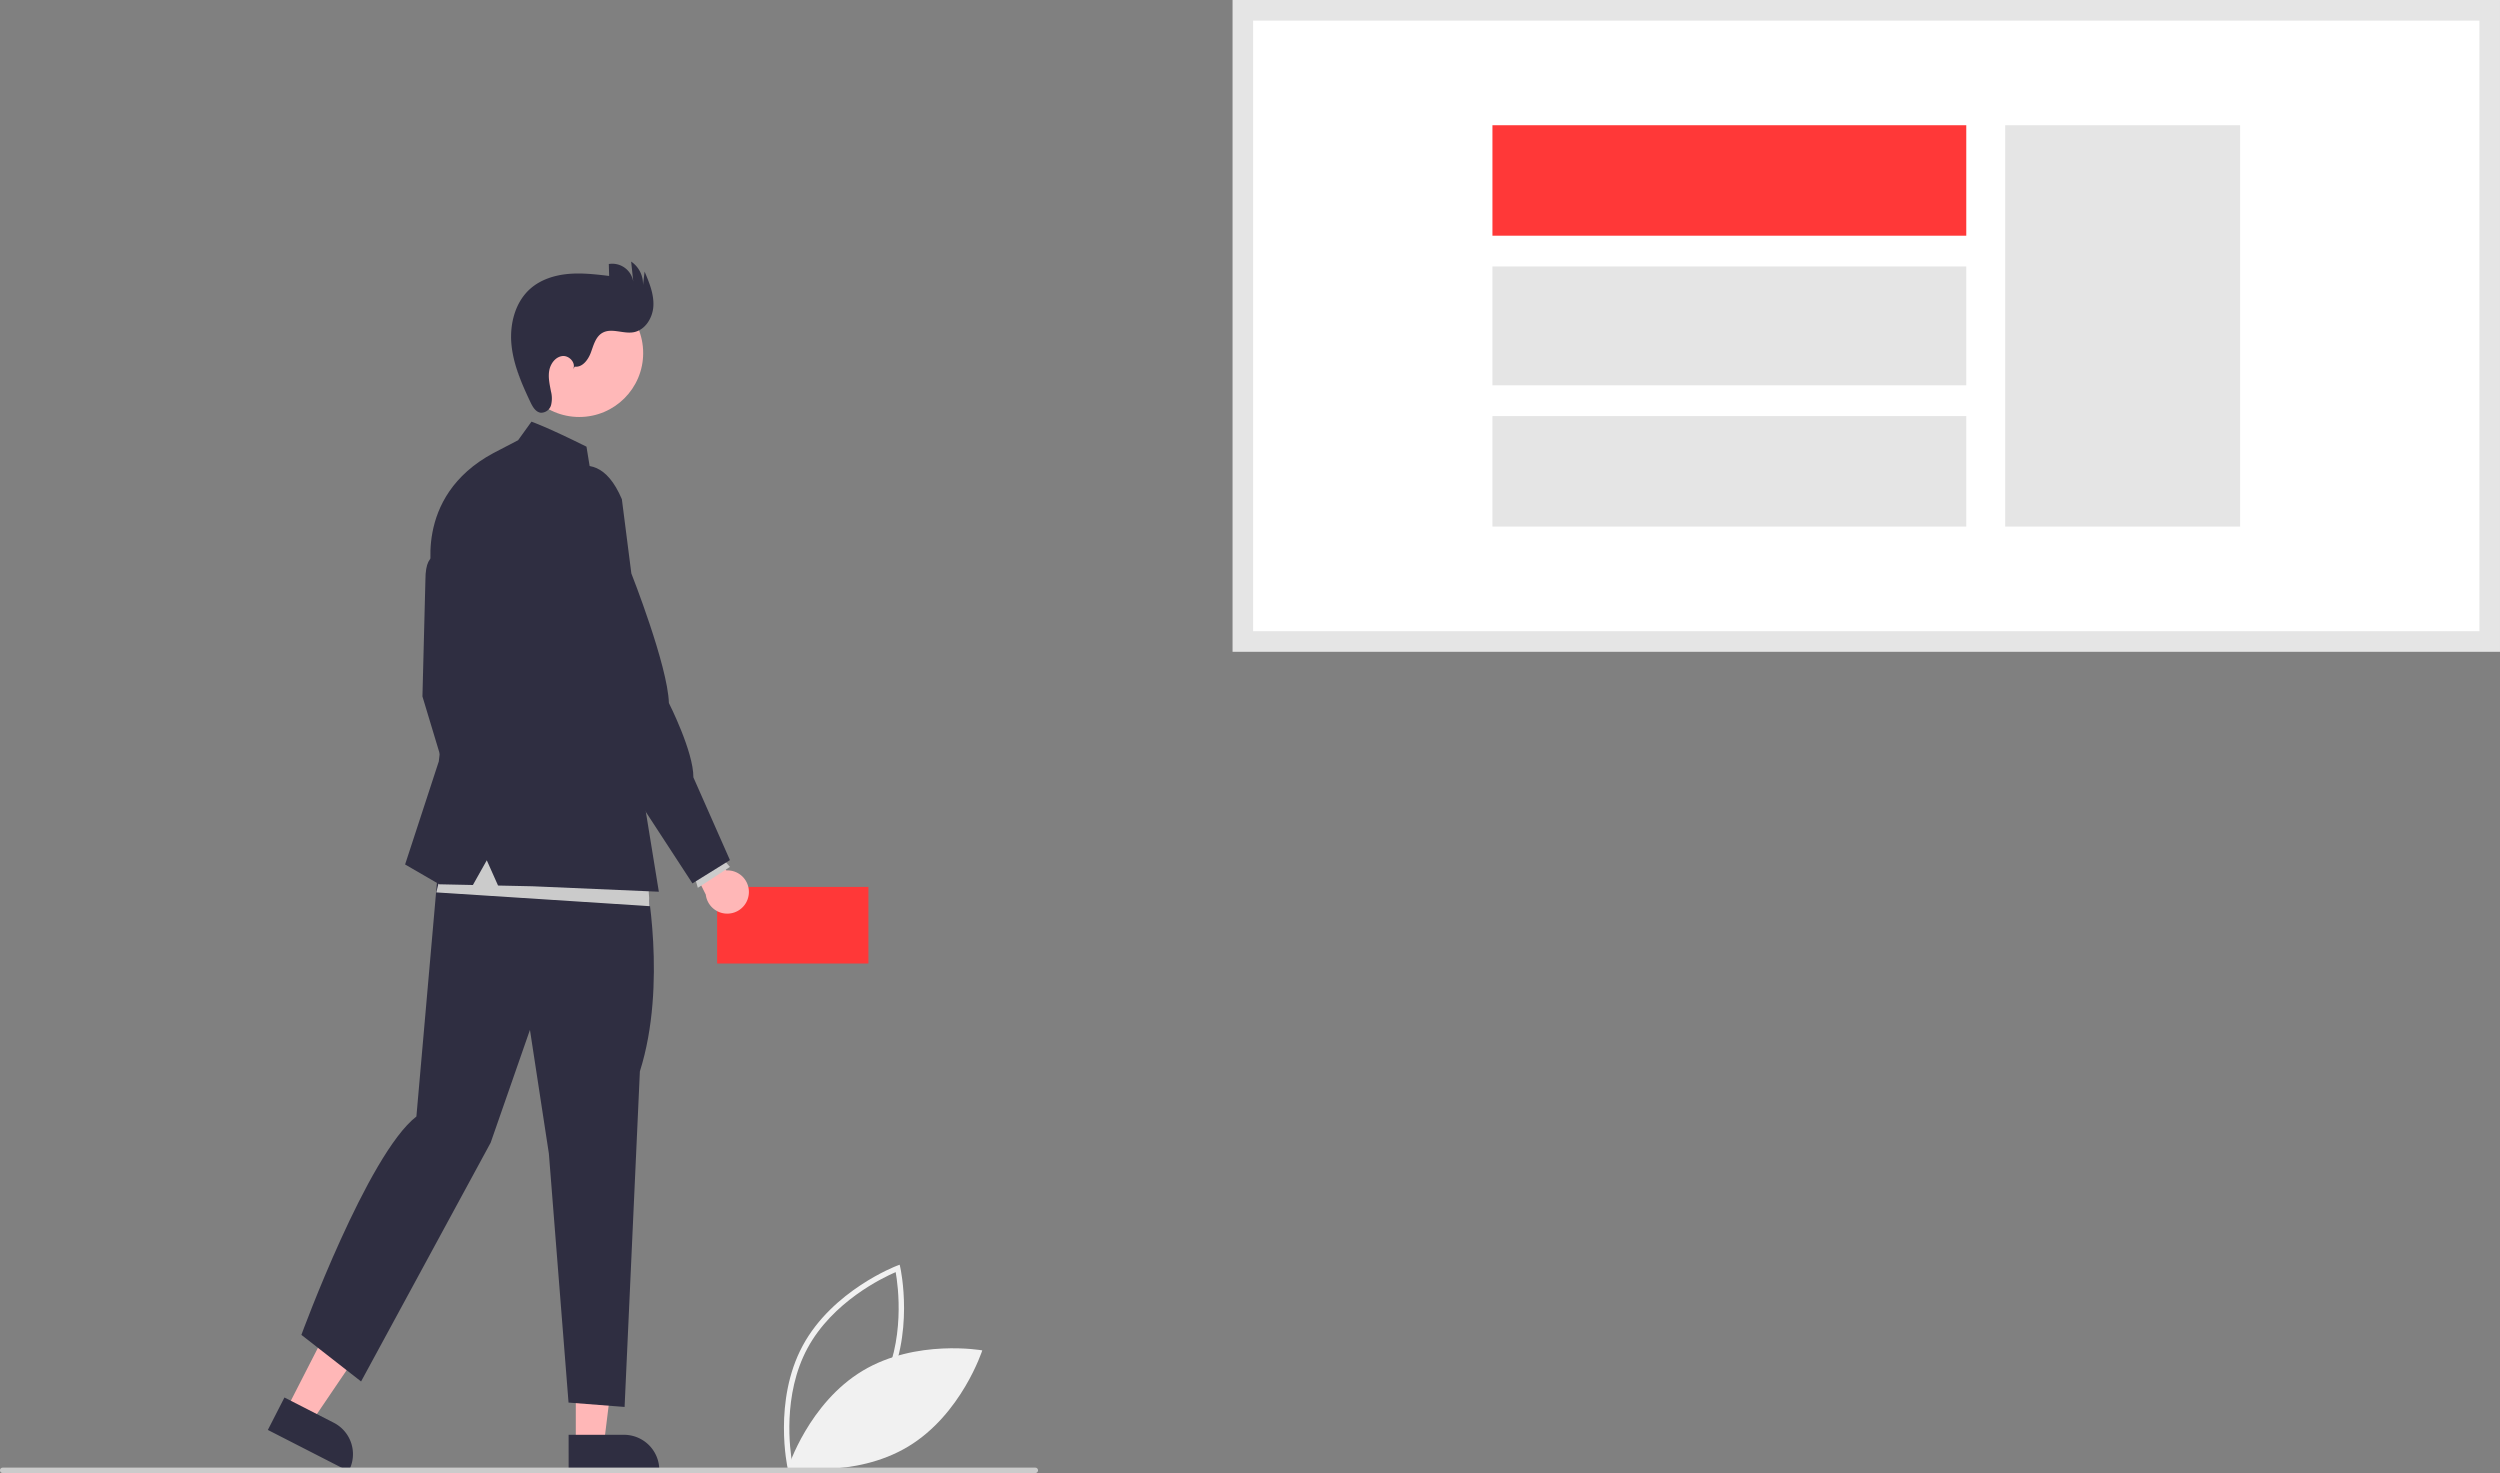 <svg xmlns="http://www.w3.org/2000/svg" data-name="Layer 1" width="922.431" height="543.515" viewBox="0 0 922.431 543.515" xmlns:xlink="http://www.w3.org/1999/xlink"><rect x="0" y="0" width="922.431" height="543.515" fill="#808080" stroke="none"/><path d="M429.404,719.955c-.056-.245-5.44-24.798,5.556-45.19,10.996-20.392,34.468-29.385,34.704-29.474l1.073-.402.253,1.118c.056.245,5.44,24.798-5.556,45.19-10.996,20.392-34.468,29.385-34.704,29.474l-1.073.402Zm39.862-72.338c-4.702,2.022-23.258,10.874-32.545,28.097-9.288,17.225-6.486,37.594-5.592,42.631,4.7-2.018,23.249-10.855,32.545-28.097C472.961,673.025,470.16,652.657,469.266,647.617Z" transform="translate(-138.785 -178.243)" fill="#f1f1f1"/><path d="M457.031,684.044c-19.761,11.889-27.371,35.503-27.371,35.503s24.428,4.339,44.188-7.55,27.371-35.503,27.371-35.503S476.792,672.156,457.031,684.044Z" transform="translate(-138.785 -178.243)" fill="#f1f1f1"/><path d="M403.382,533.755h55.827V505.493H403.382Z" transform="translate(-138.785 -178.243)" fill="#ff3838"/><path d="M415.049,508.293a7.937,7.937,0,0,0-8.311-8.89L398.884,483.055l-11.099,2.35,11.415,22.931a7.98,7.98,0,0,0,15.848-.042Z" transform="translate(-138.785 -178.243)" fill="#ffb7b7"/><polygon points="105.767 519.858 115.004 524.585 137.634 491.205 124 484.228 105.767 519.858" fill="#ffb7b7"/><path d="M243.739,693.879l18.192,9.31.001 0a13.024,13.024,0,0,1,5.66,17.526l-.193.377-29.785-15.243Z" transform="translate(-138.785 -178.243)" fill="#2f2e41"/><polygon points="212.454 532.791 222.83 532.79 227.767 492.766 212.452 492.766 212.454 532.791" fill="#ffb7b7"/><path d="M348.591,707.645l20.435-.001h.001a13.024,13.024,0,0,1,13.023,13.023v.423l-33.459.001Z" transform="translate(-138.785 -178.243)" fill="#2f2e41"/><path d="M302.7,384.564s-6.949-5.324-6.949,7.68l-1.097,42.972,12.252,40.595,7.132-13.166-2.926-28.526Z" transform="translate(-138.785 -178.243)" fill="#2f2e41"/><path d="M377.031,502.101s8.058,39.241-2.149,71.445L369.242,697.367l-20.682-1.612-7.252-91.858-6.983-45.661L319.821,599.868l-47.809,88.098-22.024-17.19s24.407-66.595,42.437-80.577l9.043-102.996Z" transform="translate(-138.785 -178.243)" fill="#2f2e41"/><circle cx="213.732" cy="130.275" r="23.581" fill="#ffb8b8"/><path d="M350.848,313.519c2.827.368,4.959-2.524,5.948-5.198s1.743-5.786,4.2-7.23c3.358-1.973,7.654.4,11.494-.251,4.336-.735,7.156-5.331,7.377-9.723s-1.527-8.617-3.242-12.667l-.599,5.033a9.981,9.981,0,0,0-4.362-8.724l.772,7.385a7.839,7.839,0,0,0-9.018-6.486l.122,4.401c-5.008-.596-10.061-1.192-15.084-.738s-10.082,2.043-13.889,5.351c-5.695,4.949-7.775,13.097-7.077,20.609s3.799,14.569,7.031,21.387c.813,1.715,1.938,3.651,3.824,3.869a3.852,3.852,0,0,0,3.771-2.842,10.302,10.302,0,0,0-.046-5.061c-.476-2.532-1.077-5.12-.629-7.658s2.273-5.045,4.831-5.356,5.175,2.613,3.945,4.877Z" transform="translate(-138.785 -178.243)" fill="#2f2e41"/><polygon points="239.706 334.352 160.991 329.274 166.915 304.729 238.859 320.81 239.706 334.352" fill="#cbcbcb"/><path d="M329.947,340.677l4.937-6.855s5.518,1.875,20.298,9.232l1.044,6.422,25.654,157.787-46.63-2.011-12.698-.27-4.155-9.315-5.124,9.118-12.4-.264-12.617-7.314,12.435-38.035,4.023-34.744-6.217-32.732s-7.823-30.057,22.309-46.264Z" transform="translate(-138.785 -178.243)" fill="#2f2e41"/><polygon points="255.787 321.656 257.48 327.581 269.329 319.864 264.858 314.745 255.787 321.656" fill="#cbcbcb"/><path d="M338.767,359.748s18.368-23.45,29.47,2.686l3.5,27.389s13.449,34.045,13.854,47.819c0,0,9.118,17.977,9.034,27.419l13.489,30.537-13.835,8.589L355.991,445.481Z" transform="translate(-138.785 -178.243)" fill="#2f2e41"/><path d="M520.785,721.757h-381a1,1,0,0,1,0-2h381a1,1,0,0,1,0,2Z" transform="translate(-138.785 -178.243)" fill="#cbcbcb"/><path d="M597.358,414.942h460.062V182.038H597.358Z" transform="translate(-138.785 -178.243)" fill="#fff"/><path d="M1061.215,418.737H593.563V178.243h467.652ZM601.153,411.147h452.472V185.833H601.153Z" transform="translate(-138.785 -178.243)" fill="#e5e5e5"/><rect x="739.862" y="46.211" width="86.679" height="148.076" fill="#e5e5e5"/><rect x="550.668" y="46.208" width="174.834" height="40.76" fill="#ff3838"/><rect x="550.668" y="98.319" width="174.834" height="43.855" fill="#e5e5e5"/><rect x="550.668" y="153.525" width="174.834" height="40.76" fill="#e5e5e5"/></svg>
